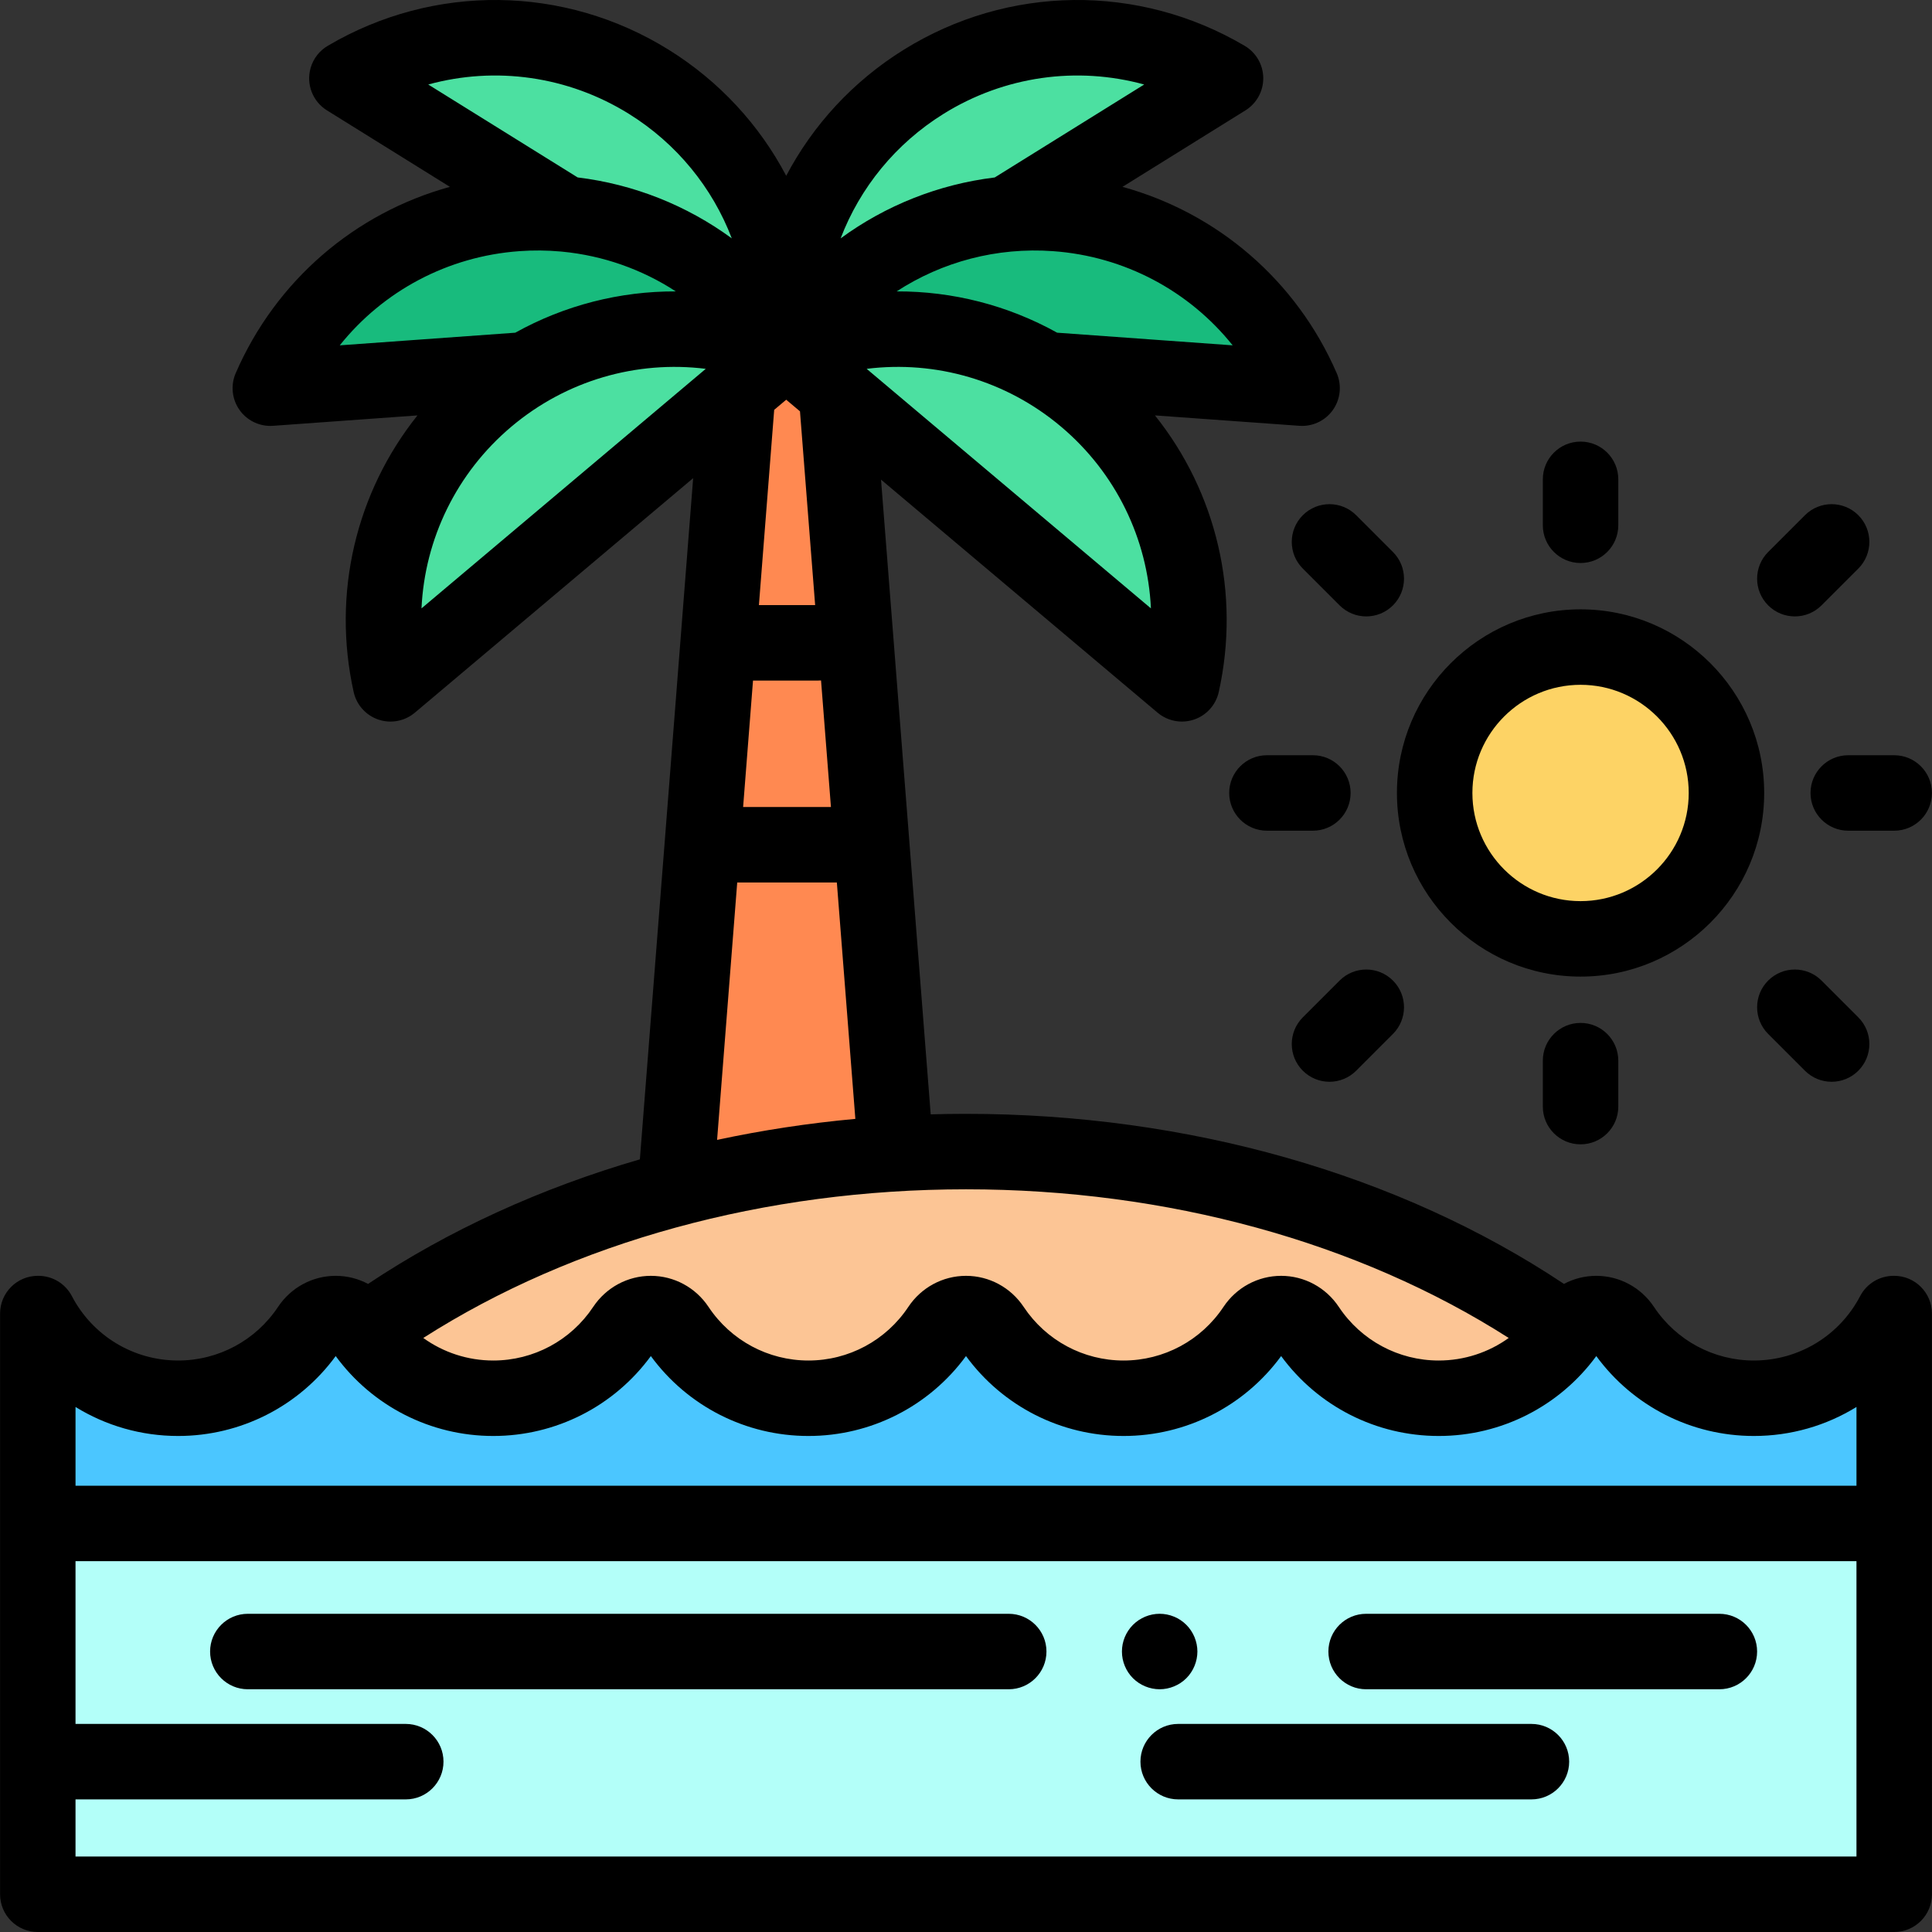 <?xml version="1.0" encoding="iso-8859-1"?>
<!-- Generator: Adobe Illustrator 19.0.0, SVG Export Plug-In . SVG Version: 6.00 Build 0)  -->
<svg version="1.1" id="Capa_1" xmlns="http://www.w3.org/2000/svg" xmlns:xlink="http://www.w3.org/1999/xlink" x="0px" y="0px"
	 viewBox="0 0 512 512" style="enable-background:new 0 0 512 512;" xml:space="preserve">
<rect x="0" y="0" width="512" height="512" fill="#333333" stroke="none"/>
<polyline style="fill:#FF8951;" points="237.272,305.737 220.163,84.892 196.978,84.892 179.154,314.965 "/>
<path style="fill:#4CE0A1;" d="M266.966,56.718l57.812-35.957l-0.002-0.001h0.001C300.82,6.63,270.018,5.976,244.766,21.682
	c-25.252,15.707-38.279,43.62-36.196,71.355c0,0,0,0,0.001-0.002c0,0.001,0,0.002,0,0.002c0.001-0.001,0.002-0.002,0.002-0.002"/>
<path style="fill:#18BB7D;" d="M277.161,97.979l67.907,4.892c-11.075-25.515-35.611-44.149-65.272-46.286
	c-29.661-2.137-56.605,12.789-71.223,36.451c-0.001,0.001-0.001,0.002-0.002,0.002"/>
<g>
	<path style="fill:#4CE0A1;" d="M287.619,105.411c-22.742-19.163-53.314-22.926-79.049-12.374l104.649,88.185
		C319.256,154.072,310.36,124.575,287.619,105.411z"/>
	<path style="fill:#4CE0A1;" d="M208.134,93.036c0.001,0.001,0.001,0.001,0.002,0.002l0,0c0-0.001,0-0.002,0-0.002
		c0.001,0.001,0.001,0.002,0.001,0.002c2.083-27.735-10.943-55.648-36.196-71.355S115.887,6.63,91.93,20.761h0.001
		c-0.001,0-0.002,0.001-0.002,0.001l57.812,35.957"/>
</g>
<path style="fill:#18BB7D;" d="M208.136,93.038c-0.001-0.001-0.001-0.002-0.002-0.002c-14.618-23.662-41.561-38.588-71.222-36.451
	c-29.662,2.137-54.197,20.771-65.273,46.286l67.907-4.892"/>
<path style="fill:#4CE0A1;" d="M129.087,105.411c22.742-19.163,53.314-22.926,79.049-12.374l-104.649,88.185
	C97.45,154.072,106.346,124.575,129.087,105.411z"/>
<circle style="fill:#FDD365;" cx="418.861" cy="210.146" r="38.664"/>
<path d="M418.865,258.808c-26.833,0-48.663-21.831-48.663-48.664s21.83-48.663,48.663-48.663c26.833,0,48.663,21.83,48.663,48.663
	S445.699,258.808,418.865,258.808z M418.865,181.48c-15.806,0-28.664,12.858-28.664,28.664s12.858,28.665,28.664,28.665
	s28.664-12.859,28.664-28.665S434.671,181.48,418.865,181.48z"/>
<path d="M418.865,149.203c-5.522,0-9.999-4.478-9.999-9.999v-12.177c0-5.522,4.478-9.999,9.999-9.999s9.999,4.478,9.999,9.999
	v12.177C428.865,144.727,424.388,149.203,418.865,149.203z"/>
<path d="M418.865,303.261c-5.522,0-9.999-4.478-9.999-9.999v-12.178c0-5.522,4.478-9.999,9.999-9.999s9.999,4.478,9.999,9.999
	v12.178C428.865,298.784,424.388,303.261,418.865,303.261z"/>
<path d="M501.982,220.144h-12.177c-5.522,0-9.999-4.477-9.999-9.999s4.478-9.999,9.999-9.999h12.177
	c5.522,0,9.999,4.477,9.999,9.999S507.505,220.144,501.982,220.144z"/>
<path d="M347.926,220.144h-12.177c-5.522,0-9.999-4.477-9.999-9.999s4.478-9.999,9.999-9.999h12.177
	c5.522,0,9.999,4.477,9.999,9.999S353.448,220.144,347.926,220.144z"/>
<path d="M475.653,163.356c-2.559,0-5.118-0.977-7.071-2.929c-3.905-3.905-3.905-10.236,0-14.142l9.748-9.748
	c3.906-3.904,10.235-3.904,14.142,0c3.905,3.905,3.905,10.236,0,14.142l-9.748,9.748C480.77,162.38,478.213,163.356,475.653,163.356
	z"/>
<path d="M352.33,286.681c-2.56,0-5.118-0.976-7.07-2.929c-3.906-3.905-3.906-10.235-0.001-14.141l9.747-9.748
	c3.904-3.906,10.236-3.907,14.141-0.001c3.906,3.905,3.906,10.235,0.001,14.141l-9.747,9.748
	C357.448,285.704,354.89,286.681,352.33,286.681z"/>
<path d="M485.401,286.681c-2.56,0-5.118-0.977-7.071-2.929l-9.748-9.748c-3.905-3.905-3.905-10.236,0-14.142
	c3.906-3.904,10.235-3.904,14.142,0l9.748,9.748c3.905,3.905,3.905,10.236,0,14.142
	C490.519,285.704,487.961,286.681,485.401,286.681z"/>
<path d="M362.077,163.356c-2.56,0-5.119-0.977-7.071-2.93l-9.747-9.748c-3.905-3.905-3.905-10.235,0.001-14.141
	c3.905-3.904,10.237-3.904,14.141,0.001l9.747,9.748c3.905,3.905,3.905,10.235-0.001,14.141
	C367.195,162.38,364.636,163.356,362.077,163.356z"/>
<path style="fill:#FCC595;" d="M255.998,305.178c-79.676,0-149.822,30.135-190.687,75.815h381.372
	C405.82,335.312,335.675,305.178,255.998,305.178z"/>
<rect x="10.018" y="403.724" style="fill:#B3FFF9;" width="491.968" height="98.274"/>
<path style="fill:#4BC6FF;" d="M501.982,348.109h-0.162c-6.972,13.338-20.938,22.442-37.031,22.442l0,0
	c-14.523,0-27.314-7.415-34.796-18.664c-1.557-2.341-4.152-3.778-6.963-3.778l0,0c-2.811,0-5.407,1.437-6.963,3.778
	c-7.482,11.249-20.273,18.664-34.796,18.664l0,0c-14.523,0-27.314-7.415-34.796-18.664c-1.557-2.341-4.152-3.778-6.963-3.778l0,0
	c-2.811,0-5.407,1.437-6.963,3.778c-7.482,11.249-20.273,18.664-34.796,18.664l0,0c-14.523,0-27.314-7.415-34.796-18.664
	c-1.557-2.341-4.152-3.778-6.963-3.778l0,0c-2.811,0-5.407,1.437-6.963,3.778c-7.482,11.249-20.273,18.664-34.796,18.664l0,0
	c-14.523,0-27.314-7.415-34.796-18.664c-1.557-2.341-4.152-3.778-6.963-3.778l0,0c-2.811,0-5.406,1.437-6.963,3.778
	c-7.482,11.249-20.273,18.664-34.796,18.664l0,0c-14.523,0-27.314-7.415-34.796-18.664c-1.557-2.341-4.152-3.778-6.963-3.778l0,0
	c-2.811,0-5.407,1.437-6.963,3.778c-7.482,11.249-20.273,18.664-34.796,18.664l0,0c-16.093,0-30.059-9.103-37.031-22.442h-0.162
	v55.619h491.968L501.982,348.109L501.982,348.109z"/>
<path d="M455.652,447.672h-93.615c-5.522,0-9.999-4.478-9.999-9.999c0-5.523,4.478-9.999,9.999-9.999h93.615
	c5.522,0,9.999,4.477,9.999,9.999C465.651,443.194,461.175,447.672,455.652,447.672z"/>
<path d="M405.845,476.856H312.23c-5.522,0-9.999-4.478-9.999-9.999c0-5.522,4.478-9.999,9.999-9.999h93.615
	c5.523,0,9.999,4.478,9.999,9.999C415.845,472.379,411.367,476.856,405.845,476.856z"/>
<path d="M501.982,338.108h-0.162c-3.723,0-7.138,2.068-8.861,5.368c-5.505,10.531-16.299,17.074-28.169,17.074
	c-10.659,0-20.555-5.31-26.468-14.201c-3.432-5.16-9.147-8.24-15.29-8.24c-3.037,0-5.969,0.753-8.571,2.138
	c-43.662-29.1-99.665-45.068-158.462-45.068c-3.127,0-6.246,0.046-9.355,0.136L233.48,127.105l73.296,61.765
	c1.83,1.543,4.12,2.354,6.445,2.354c1.073,0,2.154-0.173,3.201-0.526c3.313-1.12,5.801-3.89,6.56-7.304
	c5.81-26.134-0.625-52.934-16.907-73.307l38.275,2.757c0.241,0.017,0.482,0.025,0.721,0.025c3.227,0,6.275-1.562,8.156-4.218
	c2.021-2.854,2.406-6.556,1.014-9.764c-10.66-24.557-31.618-42.457-56.766-49.369l32.584-20.267c2.97-1.847,4.759-5.111,4.718-8.607
	c-0.041-3.498-1.906-6.72-4.919-8.495c-28.08-16.564-62.711-16.162-90.372,1.043c-13.445,8.362-24.055,19.958-31.131,33.399
	c-7.076-13.442-17.686-25.036-31.132-33.399c-27.64-17.192-62.232-17.606-90.299-1.086c-2.19,1.268-3.879,3.353-4.609,5.911
	c-1.227,4.293,0.542,8.879,4.334,11.236l32.585,20.267C94.085,56.431,73.129,74.33,62.467,98.888
	c-1.393,3.209-1.008,6.911,1.014,9.764c1.884,2.657,4.931,4.218,8.156,4.218c0.239,0,0.479-0.009,0.721-0.025l38.275-2.757
	c-16.283,20.374-22.717,47.173-16.907,73.307c0.759,3.414,3.247,6.184,6.561,7.304c1.046,0.354,2.127,0.526,3.2,0.526
	c2.325,0,4.615-0.811,6.445-2.354l73.761-62.157l-14.12,180.524c-26.229,7.62-50.617,18.735-72.033,33.01
	c-2.604-1.385-5.536-2.139-8.572-2.139c-6.143,0-11.858,3.081-15.29,8.24c-5.914,8.891-15.809,14.201-26.469,14.201
	c-11.87,0-22.664-6.543-28.168-17.074c-1.725-3.3-5.14-5.368-8.861-5.368h-0.162c-5.522,0-9.999,4.478-9.999,9.999v153.892
	c0,5.522,4.477,9.999,9.999,9.999h491.968c5.522,0,9.999-4.478,9.999-9.999V348.108
	C511.981,342.586,507.505,338.108,501.982,338.108z M399.824,354.575c-5.328,3.836-11.785,5.976-18.55,5.976
	c-10.659,0-20.556-5.31-26.469-14.201c-3.432-5.16-9.147-8.24-15.289-8.24c-6.144,0-11.858,3.081-15.29,8.24
	c-5.914,8.891-15.808,14.201-26.469,14.201c-10.659,0-20.555-5.31-26.47-14.204c-3.433-5.158-9.147-8.237-15.288-8.237
	c-6.141,0-11.855,3.08-15.29,8.24c-5.914,8.891-15.809,14.201-26.468,14.201c-10.66,0-20.556-5.31-26.469-14.201
	c-3.432-5.16-9.146-8.24-15.29-8.24c-6.143,0-11.857,3.081-15.288,8.239c-5.915,8.892-15.81,14.202-26.47,14.202
	c-6.766,0-13.222-2.139-18.55-5.976c39.877-25.465,90.527-39.397,143.825-39.397C309.292,315.178,359.945,329.111,399.824,354.575z
	 M199.556,180.354h17.26c0.259,0,0.515-0.01,0.769-0.029l2.624,33.539h-23.275L199.556,180.354z M229.672,97.744
	c18.302-2.284,36.961,3.06,51.504,15.314c14.545,12.257,22.972,29.744,23.83,48.168L229.672,97.744z M326.667,91.519l-46.511-3.351
	c-13.099-7.283-27.747-11.004-42.542-10.944c12.053-7.85,26.528-11.742,41.462-10.665C298.048,67.925,315.144,77.119,326.667,91.519
	z M250.046,30.172c16.153-10.045,35.388-12.656,53.175-7.778l-39.604,24.633c-14.876,1.811-28.912,7.407-40.844,16.147
	C227.91,49.737,237.334,38.08,250.046,30.172z M166.661,30.172c12.709,7.905,22.133,19.561,27.271,32.995
	c-11.934-8.743-25.972-14.341-40.852-16.147l-39.594-24.626C131.277,17.516,150.51,20.128,166.661,30.172z M137.63,66.559
	c3.685-0.267,7.341-0.231,10.939,0.092c0.154,0.018,0.308,0.033,0.462,0.044c10.822,1.047,21.113,4.696,30.065,10.529
	c-14.796-0.06-29.446,3.661-42.546,10.945L90.039,91.52C101.563,77.119,118.659,67.925,137.63,66.559z M135.532,113.058
	L135.532,113.058c14.544-12.254,33.203-17.597,51.504-15.314l-75.334,63.483C112.559,142.802,120.986,125.315,135.532,113.058z
	 M208.353,105.93l3.651,3.076l4.018,51.349H201.12l4.047-51.74L208.353,105.93z M195.371,233.862h26.403l4.903,62.653
	c-12.452,1.142-24.698,3.007-36.642,5.569L195.371,233.862z M20.013,372.859c8.014,4.946,17.377,7.69,27.193,7.69
	c16.576,0,32.012-7.871,41.758-21.174c9.746,13.302,25.183,21.174,41.758,21.174s32.012-7.87,41.758-21.174
	c9.746,13.302,25.183,21.174,41.759,21.174c16.577,0,32.014-7.872,41.758-21.175c9.745,13.303,25.182,21.175,41.758,21.175
	s32.013-7.87,41.759-21.174c9.746,13.302,25.183,21.174,41.758,21.174s32.012-7.87,41.758-21.174
	c9.746,13.302,25.183,21.174,41.759,21.174c9.815,0,19.179-2.744,27.192-7.69v20.869H20.015v-20.869H20.013z M491.983,492.001
	H20.013v-15.145h87.517c5.522,0,9.999-4.478,9.999-9.999c0-5.522-4.478-9.999-9.999-9.999H20.013v-43.131h471.97V492.001z"/>
<path d="M307.325,447.674c-0.65,0-1.311-0.07-1.96-0.2c-0.641-0.13-1.261-0.32-1.87-0.57c-0.601-0.25-1.181-0.56-1.73-0.92
	c-0.54-0.359-1.05-0.779-1.52-1.239c-0.46-0.46-0.87-0.971-1.24-1.52c-0.36-0.54-0.67-1.12-0.92-1.73
	c-0.25-0.601-0.44-1.23-0.57-1.87c-0.13-0.641-0.189-1.301-0.189-1.95c0-0.65,0.06-1.311,0.189-1.96c0.13-0.63,0.32-1.26,0.57-1.87
	c0.25-0.6,0.56-1.18,0.92-1.72c0.37-0.551,0.78-1.06,1.24-1.521c0.47-0.46,0.979-0.88,1.52-1.25c0.55-0.359,1.13-0.67,1.73-0.92
	c0.609-0.25,1.229-0.44,1.87-0.57c1.29-0.26,2.62-0.26,3.91,0c0.64,0.131,1.27,0.32,1.869,0.57c0.601,0.25,1.19,0.56,1.73,0.92
	c0.55,0.37,1.06,0.79,1.52,1.25s0.881,0.97,1.24,1.521c0.36,0.54,0.67,1.12,0.92,1.72c0.25,0.61,0.44,1.24,0.57,1.87
	c0.13,0.649,0.2,1.31,0.2,1.96c0,0.649-0.07,1.31-0.2,1.95s-0.32,1.27-0.57,1.87c-0.25,0.609-0.56,1.19-0.92,1.73
	c-0.359,0.55-0.78,1.061-1.24,1.52c-0.46,0.46-0.97,0.88-1.52,1.239c-0.54,0.36-1.12,0.67-1.73,0.92
	c-0.6,0.25-1.229,0.44-1.869,0.57C308.635,447.603,307.975,447.674,307.325,447.674z"/>
<path d="M267.324,447.672H65.677c-5.522,0-9.999-4.478-9.999-9.999c0-5.523,4.478-9.999,9.999-9.999h201.646
	c5.522,0,9.999,4.477,9.999,9.999C277.324,443.194,272.846,447.672,267.324,447.672z"/>
<g>
</g>
<g>
</g>
<g>
</g>
<g>
</g>
<g>
</g>
<g>
</g>
<g>
</g>
<g>
</g>
<g>
</g>
<g>
</g>
<g>
</g>
<g>
</g>
<g>
</g>
<g>
</g>
<g>
</g>
</svg>
